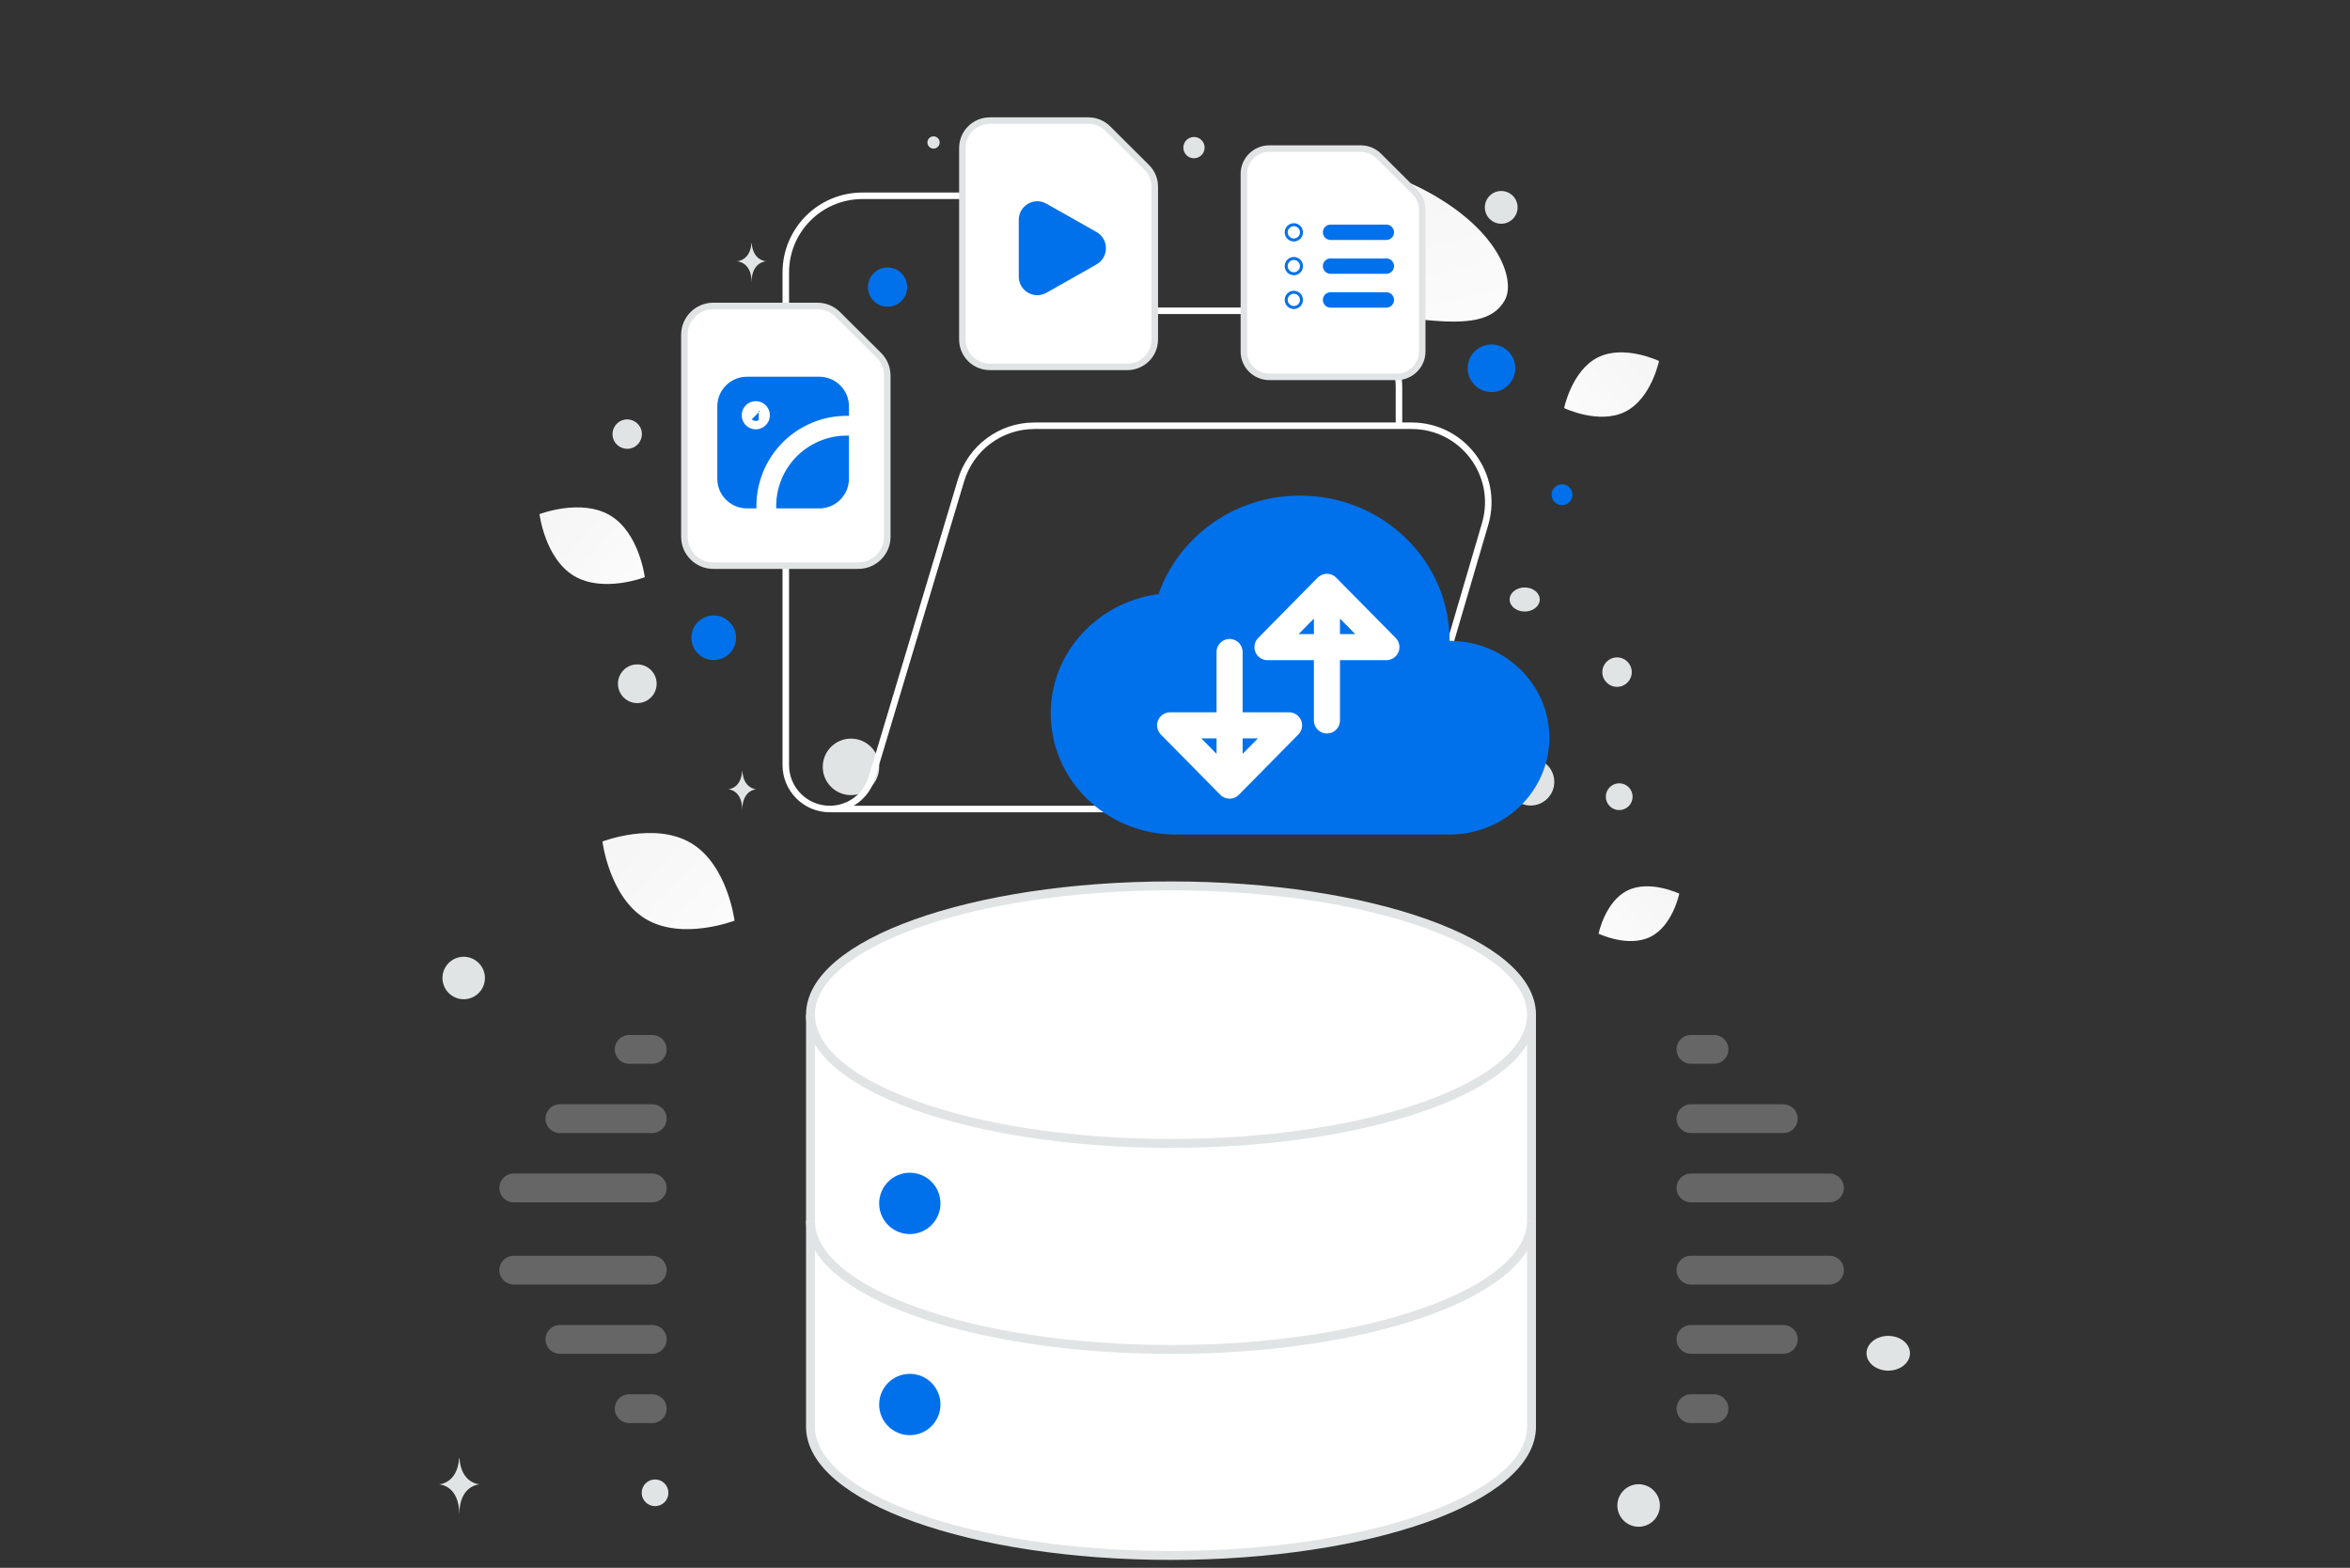 <svg width="721" height="481" viewBox="0 0 721 481" fill="none" xmlns="http://www.w3.org/2000/svg">
<rect x="0" y="0" width="721" height="481" fill="#333333" stroke="none"/>
<g clip-path="url(#clip0_195_55326)">
<path d="M506.366 287.417C499.529 290.808 490.454 286.447 490.454 286.447C490.454 286.447 492.471 276.59 499.312 273.203C506.149 269.811 515.219 274.168 515.219 274.168C515.219 274.168 513.203 284.025 506.366 287.417Z" fill="url(#paint0_linear_195_55326)"/>
<path d="M198.119 281.939C209.306 288.644 225.358 282.445 225.358 282.445C225.358 282.445 223.259 265.378 212.064 258.68C200.877 251.975 184.832 258.166 184.832 258.166C184.832 258.166 186.931 275.233 198.119 281.939Z" fill="url(#paint1_linear_195_55326)"/>
<path d="M200.977 462.078C198.715 462.078 196.881 460.244 196.881 457.982C196.881 455.72 198.715 453.886 200.977 453.886C203.239 453.886 205.073 455.72 205.073 457.982C205.073 460.244 203.239 462.078 200.977 462.078Z" fill="#E1E4E5"/>
<path d="M502.745 468.398C499.141 468.398 496.22 465.477 496.22 461.874C496.22 458.27 499.141 455.349 502.745 455.349C506.349 455.349 509.27 458.27 509.27 461.874C509.27 465.477 506.349 468.398 502.745 468.398Z" fill="#E1E4E5"/>
<path d="M469.614 247.131C465.608 247.131 462.36 243.883 462.36 239.877C462.36 235.871 465.608 232.623 469.614 232.623C473.621 232.623 476.868 235.871 476.868 239.877C476.868 243.883 473.621 247.131 469.614 247.131Z" fill="#E1E4E5"/>
<path d="M148.56 298.359C149.491 301.834 147.429 305.405 143.954 306.337C140.479 307.268 136.907 305.205 135.976 301.731C135.045 298.256 137.107 294.684 140.582 293.753C144.057 292.821 147.629 294.884 148.56 298.359Z" fill="#E1E4E5"/>
<path d="M261.092 243.935C256.306 243.935 252.426 240.055 252.426 235.269C252.426 230.483 256.306 226.604 261.092 226.604C265.878 226.604 269.757 230.483 269.757 235.269C269.757 240.055 265.878 243.935 261.092 243.935Z" fill="#E1E4E5"/>
<path d="M579.334 420.505C575.652 420.505 572.667 418.117 572.667 415.172C572.667 412.227 575.652 409.839 579.334 409.839C583.015 409.839 586 412.227 586 415.172C586 418.117 583.015 420.505 579.334 420.505Z" fill="#E1E4E5"/>
<path d="M140.869 447.314H140.96C141.5 455.258 147.189 455.38 147.189 455.38C147.189 455.38 140.916 455.507 140.916 464.686C140.916 455.507 134.643 455.38 134.643 455.38C134.643 455.38 140.329 455.258 140.869 447.314Z" fill="#E1E4E5"/>
<path fill-rule="evenodd" clip-rule="evenodd" d="M248.663 311.289V437.701C248.663 459.523 298.185 477.204 359.274 477.204C420.363 477.204 469.884 459.523 469.884 437.701V311.289C469.884 289.467 420.363 271.785 359.274 271.785C298.185 271.785 248.663 289.467 248.663 311.289Z" fill="white" stroke="#E1E4E5" stroke-width="2.731"/>
<path fill-rule="evenodd" clip-rule="evenodd" d="M469.884 311.288C469.884 333.11 420.363 350.792 359.274 350.792C298.185 350.792 248.663 333.11 248.663 311.288" fill="white"/>
<path d="M469.884 311.288C469.884 333.11 420.363 350.792 359.274 350.792C298.185 350.792 248.663 333.11 248.663 311.288" stroke="#E1E4E5" stroke-width="2.731"/>
<path fill-rule="evenodd" clip-rule="evenodd" d="M469.884 374.495C469.884 396.316 420.363 413.998 359.274 413.998C298.185 413.998 248.663 396.316 248.663 374.495" fill="white"/>
<path d="M469.884 374.495C469.884 396.316 420.363 413.998 359.274 413.998C298.185 413.998 248.663 396.316 248.663 374.495" stroke="#E1E4E5" stroke-width="2.731"/>
<path d="M279.137 378.6C284.332 378.6 288.543 374.388 288.543 369.194C288.543 363.999 284.332 359.788 279.137 359.788C273.943 359.788 269.732 363.999 269.732 369.194C269.732 374.388 273.943 378.6 279.137 378.6Z" fill="#0071EB"/>
<path d="M279.137 440.3C284.332 440.3 288.543 436.089 288.543 430.894C288.543 425.699 284.332 421.488 279.137 421.488C273.943 421.488 269.732 425.699 269.732 430.894C269.732 436.089 273.943 440.3 279.137 440.3Z" fill="#0071EB"/>
<path opacity="0.3" d="M200.122 432.171H193.038M561.3 364.45H518.794H561.3ZM561.3 389.666H518.794H561.3ZM518.794 343.198H547.132H518.794ZM518.794 410.918H547.131H518.794ZM518.794 321.944H525.879H518.794ZM518.794 432.171H525.878H518.794ZM157.616 364.45H200.122H157.616ZM157.616 389.666H200.122H157.616ZM200.122 343.198H171.784H200.122ZM200.122 410.919H171.784H200.122ZM200.122 321.945H193.038H200.122Z" stroke="#DEDEDE" stroke-width="8.837" stroke-linecap="round" stroke-linejoin="round"/>
<path d="M461.679 92.122C458.089 98.528 450.228 99.409 437.632 98.191C428.16 97.274 419.522 96.564 410.049 91.399C403.418 87.787 398.17 82.899 394.339 78.152C390.188 73.009 384.394 67.141 387.234 61.31C391.138 53.3 413.711 46.554 435.63 57.586C459.709 69.708 465.191 85.861 461.679 92.122Z" fill="url(#paint2_linear_195_55326)"/>
<path d="M498.591 126.331C490.553 130.319 479.884 125.192 479.884 125.192C479.884 125.192 482.255 113.602 490.298 109.62C498.335 105.633 509 110.755 509 110.755C509 110.755 506.629 122.344 498.591 126.331Z" fill="url(#paint3_linear_195_55326)"/>
<path d="M176.113 176.682C185.031 182.026 197.825 177.086 197.825 177.086C197.825 177.086 196.152 163.481 187.229 158.143C178.311 152.798 165.523 157.733 165.523 157.733C165.523 157.733 167.196 171.337 176.113 176.682Z" fill="url(#paint4_linear_195_55326)"/>
<path d="M457.605 105.664C453.57 105.664 450.299 108.935 450.299 112.97C450.299 117.006 453.57 120.277 457.605 120.277C461.641 120.277 464.912 117.006 464.912 112.97C464.912 108.935 461.641 105.664 457.605 105.664Z" fill="#0071EB"/>
<path d="M408.977 202.995C402.643 202.995 397.509 208.13 397.509 214.464C397.509 220.797 402.643 225.932 408.977 225.932C415.311 225.932 420.446 220.797 420.446 214.464C420.446 208.13 415.311 202.995 408.977 202.995Z" fill="#0071EB"/>
<path d="M272.316 82.06C268.994 82.06 266.3 84.753 266.3 88.075C266.3 91.397 268.994 94.09 272.316 94.09C275.638 94.09 278.331 91.397 278.331 88.075C278.331 84.753 275.638 82.06 272.316 82.06Z" fill="#0071EB"/>
<path d="M218.971 202.512C215.188 202.512 212.121 199.445 212.121 195.662C212.121 191.879 215.188 188.812 218.971 188.812C222.754 188.812 225.821 191.879 225.821 195.662C225.821 199.445 222.754 202.512 218.971 202.512Z" fill="#0071EB"/>
<path d="M479.245 154.972C477.479 154.972 476.048 153.54 476.048 151.775C476.048 150.009 477.479 148.578 479.245 148.578C481.01 148.578 482.442 150.009 482.442 151.775C482.442 153.54 481.01 154.972 479.245 154.972Z" fill="#0071EB"/>
<path d="M496.789 248.53C494.519 248.53 492.679 246.69 492.679 244.42C492.679 242.15 494.519 240.31 496.789 240.31C499.059 240.31 500.899 242.15 500.899 244.42C500.899 246.69 499.059 248.53 496.789 248.53Z" fill="#E1E4E5"/>
<path d="M195.527 215.705C192.248 215.705 189.59 213.048 189.59 209.769C189.59 206.49 192.248 203.832 195.527 203.832C198.806 203.832 201.464 206.49 201.464 209.769C201.464 213.048 198.806 215.705 195.527 215.705Z" fill="#E1E4E5"/>
<path d="M496.122 210.723C493.627 210.723 491.604 208.7 491.604 206.205C491.604 203.709 493.627 201.686 496.122 201.686C498.618 201.686 500.641 203.709 500.641 206.205C500.641 208.7 498.618 210.723 496.122 210.723Z" fill="#E1E4E5"/>
<path d="M460.59 68.642C457.815 68.642 455.566 66.393 455.566 63.619C455.566 60.844 457.815 58.595 460.59 58.595C463.364 58.595 465.613 60.844 465.613 63.619C465.613 66.393 463.364 68.642 460.59 68.642Z" fill="#E1E4E5"/>
<path d="M196.791 132.015C197.436 134.422 196.008 136.895 193.601 137.54C191.195 138.185 188.721 136.757 188.076 134.35C187.432 131.944 188.86 129.47 191.266 128.826C193.673 128.181 196.146 129.609 196.791 132.015Z" fill="#E1E4E5"/>
<path d="M286.417 45.583C285.38 45.583 284.54 44.742 284.54 43.705C284.54 42.668 285.38 41.828 286.417 41.828C287.454 41.828 288.295 42.668 288.295 43.705C288.295 44.742 287.454 45.583 286.417 45.583Z" fill="#E1E4E5"/>
<path d="M467.79 187.614C465.24 187.614 463.173 185.961 463.173 183.921C463.173 181.882 465.24 180.228 467.79 180.228C470.339 180.228 472.406 181.882 472.406 183.921C472.406 185.961 470.339 187.614 467.79 187.614Z" fill="#E1E4E5"/>
<path d="M369.477 44.446C369.944 46.188 368.91 47.978 367.168 48.445C365.426 48.912 363.635 47.878 363.168 46.136C362.701 44.394 363.735 42.603 365.477 42.136C367.219 41.669 369.01 42.703 369.477 44.446Z" fill="#E1E4E5"/>
<path d="M230.559 74.55H230.625C231.014 80.068 235.117 80.153 235.117 80.153C235.117 80.153 230.593 80.241 230.593 86.616C230.593 80.241 226.068 80.153 226.068 80.153C226.068 80.153 230.17 80.068 230.559 74.55ZM227.698 236.554H227.761C228.134 242.055 232.074 242.14 232.074 242.14C232.074 242.14 227.73 242.228 227.73 248.584C227.73 242.228 223.386 242.14 223.386 242.14C223.386 242.14 227.324 242.055 227.698 236.554Z" fill="#E1E4E5"/>
<path d="M429.217 130.615V118.857C429.217 105.865 418.694 95.341 405.702 95.341H353.201C351.266 95.341 349.361 94.864 347.654 93.951C345.948 93.038 344.493 91.718 343.419 90.108L326.887 65.31C325.814 63.698 324.36 62.376 322.653 61.461C320.947 60.546 319.041 60.067 317.104 60.066H264.604C251.611 60.066 241.088 70.59 241.088 83.583V234.71C241.088 242.165 247.12 248.196 254.574 248.196C260.524 248.196 265.78 244.293 267.485 238.59L294.846 147.382C297.832 137.423 306.992 130.615 317.374 130.615H433.086C448.783 130.615 460.071 145.689 455.65 160.751L434.944 231.3C432.004 241.318 422.821 248.196 412.38 248.196H254.574" stroke="white" stroke-width="2" stroke-linecap="round" stroke-linejoin="round"/>
<path fill-rule="evenodd" clip-rule="evenodd" d="M269.616 108.974L257.042 96.456C255.372 94.795 253.112 93.862 250.756 93.862H218.868C213.955 93.862 209.976 97.823 209.976 102.715V164.684C209.976 169.574 213.955 173.536 218.868 173.536H263.329C268.242 173.536 272.222 169.574 272.222 164.684V115.232C272.222 112.887 271.283 110.634 269.616 108.974Z" fill="white" stroke="#E1E4E5" stroke-width="2"/>
<path d="M251.355 112.536H229.182C222.471 112.536 217.031 117.976 217.031 124.688V146.86C217.031 153.572 222.471 159.012 229.182 159.012H251.355C258.066 159.012 263.507 153.572 263.507 146.86V124.688C263.507 117.976 258.066 112.536 251.355 112.536Z" fill="#0071EB" stroke="white" stroke-width="6.076" stroke-linecap="round" stroke-linejoin="round"/>
<path d="M263.506 130.895C259.976 130.354 256.372 130.586 252.941 131.575C249.51 132.564 246.334 134.286 243.634 136.622C240.933 138.958 238.772 141.852 237.299 145.105C235.827 148.358 235.078 151.892 235.104 155.462C235.112 156.651 235.207 157.838 235.388 159.013M232.79 126.482C232.972 126.662 233.096 126.893 233.147 127.144C233.198 127.394 233.173 127.655 233.076 127.892C232.978 128.129 232.813 128.331 232.6 128.474C232.387 128.616 232.137 128.692 231.881 128.692C231.625 128.692 231.375 128.616 231.162 128.474C230.949 128.331 230.784 128.129 230.686 127.892C230.589 127.655 230.564 127.394 230.615 127.144C230.666 126.893 230.791 126.662 230.973 126.482C231.215 126.241 231.544 126.106 231.886 126.106C232.228 126.106 232.556 126.241 232.799 126.482H232.79Z" stroke="white" stroke-width="6.076" stroke-linecap="round" stroke-linejoin="round"/>
<path fill-rule="evenodd" clip-rule="evenodd" d="M351.823 51.33L339.9 39.459C338.316 37.884 336.172 37 333.938 37H303.7C299.041 37 295.267 40.757 295.267 45.395V104.159C295.267 108.797 299.041 112.554 303.7 112.554H345.862C350.521 112.554 354.294 108.797 354.294 104.159V57.265C354.294 55.041 353.404 52.904 351.823 51.33Z" fill="white" stroke="#E1E4E5" stroke-width="2"/>
<path fill-rule="evenodd" clip-rule="evenodd" d="M336.411 81.131L321.037 89.831C317.252 91.97 312.569 89.22 312.569 84.853V67.456C312.569 63.085 317.244 60.339 321.037 62.478L336.411 71.178C340.273 73.356 340.273 78.945 336.411 81.131Z" fill="#0071EB"/>
<path fill-rule="evenodd" clip-rule="evenodd" d="M434.059 58.866L423.006 47.862C421.538 46.402 419.551 45.583 417.48 45.583H389.45C385.132 45.583 381.634 49.065 381.634 53.364V107.836C381.634 112.136 385.132 115.618 389.45 115.618H428.533C432.851 115.618 436.349 112.136 436.349 107.836V64.368C436.349 62.305 435.525 60.325 434.059 58.866Z" fill="white" stroke="#E1E4E5" stroke-width="2"/>
<path d="M425.346 71.258H408.224H425.346ZM425.346 81.639H408.224H425.346ZM425.346 92.019H408.224H425.346ZM396.96 70.827C396.841 70.827 396.726 70.874 396.642 70.959C396.557 71.043 396.51 71.158 396.51 71.277C396.51 71.397 396.557 71.511 396.642 71.596C396.726 71.68 396.841 71.728 396.96 71.728C397.08 71.728 397.195 71.68 397.279 71.596C397.364 71.511 397.411 71.397 397.411 71.277C397.411 71.158 397.364 71.043 397.279 70.959C397.195 70.874 397.08 70.827 396.96 70.827ZM396.96 81.188C396.901 81.188 396.843 81.2 396.788 81.223C396.733 81.245 396.684 81.278 396.642 81.32C396.6 81.362 396.567 81.412 396.544 81.466C396.522 81.521 396.51 81.579 396.51 81.638C396.51 81.697 396.522 81.756 396.544 81.811C396.567 81.865 396.6 81.915 396.642 81.957C396.683 81.999 396.733 82.032 396.788 82.054C396.842 82.077 396.901 82.089 396.96 82.089C397.079 82.089 397.194 82.041 397.278 81.957C397.363 81.873 397.41 81.758 397.41 81.639C397.41 81.519 397.363 81.405 397.279 81.32C397.194 81.236 397.08 81.189 396.96 81.188V81.188ZM396.96 91.551C396.841 91.551 396.726 91.599 396.642 91.683C396.557 91.768 396.51 91.882 396.51 92.002C396.51 92.121 396.557 92.236 396.642 92.32C396.726 92.404 396.841 92.452 396.96 92.452C397.08 92.452 397.194 92.404 397.279 92.32C397.363 92.236 397.411 92.121 397.411 92.002C397.411 91.882 397.363 91.768 397.279 91.683C397.194 91.599 397.08 91.551 396.96 91.551Z" stroke="#0071EB" stroke-width="4.714" stroke-linecap="round" stroke-linejoin="round"/>
<path fill-rule="evenodd" clip-rule="evenodd" d="M355.453 182.256C336.799 184.729 322.382 200.096 322.382 218.886C322.382 239.392 339.507 256.021 360.623 256.021H444.755C461.651 256.021 475.349 242.719 475.349 226.313C475.349 209.907 461.651 196.605 444.755 196.605C444.755 171.992 424.212 152.043 398.865 152.043C378.697 152.043 361.61 164.692 355.453 182.256Z" fill="#0071EB"/>
<path d="M407.114 221.026V182.035M388.868 198.531L407.114 180.035L425.36 198.531H388.868Z" stroke="white" stroke-width="7.998" stroke-linecap="round" stroke-linejoin="round"/>
<path d="M377.246 200.035L377.246 239.027M395.492 222.53L377.246 241.026L359 222.53L395.492 222.53Z" stroke="white" stroke-width="7.998" stroke-linecap="round" stroke-linejoin="round"/>
</g>
<defs>
<linearGradient id="paint0_linear_195_55326" x1="480.111" y1="297.995" x2="536.502" y2="253.39" gradientUnits="userSpaceOnUse">
<stop stop-color="white"/>
<stop offset="1" stop-color="#EEEEEE"/>
</linearGradient>
<linearGradient id="paint1_linear_195_55326" x1="241.413" y1="303.523" x2="151.392" y2="219.881" gradientUnits="userSpaceOnUse">
<stop stop-color="white"/>
<stop offset="1" stop-color="#EEEEEE"/>
</linearGradient>
<linearGradient id="paint2_linear_195_55326" x1="437.497" y1="133.642" x2="405.501" y2="-10.133" gradientUnits="userSpaceOnUse">
<stop stop-color="white"/>
<stop offset="1" stop-color="#EEEEEE"/>
</linearGradient>
<linearGradient id="paint3_linear_195_55326" x1="467.724" y1="138.769" x2="534.023" y2="86.326" gradientUnits="userSpaceOnUse">
<stop stop-color="white"/>
<stop offset="1" stop-color="#EEEEEE"/>
</linearGradient>
<linearGradient id="paint4_linear_195_55326" x1="210.622" y1="193.886" x2="138.868" y2="127.217" gradientUnits="userSpaceOnUse">
<stop stop-color="white"/>
<stop offset="1" stop-color="#EEEEEE"/>
</linearGradient>
<clipPath id="clip0_195_55326">
<rect width="720.038" height="480.025" fill="white"/>
</clipPath>
</defs>
</svg>
